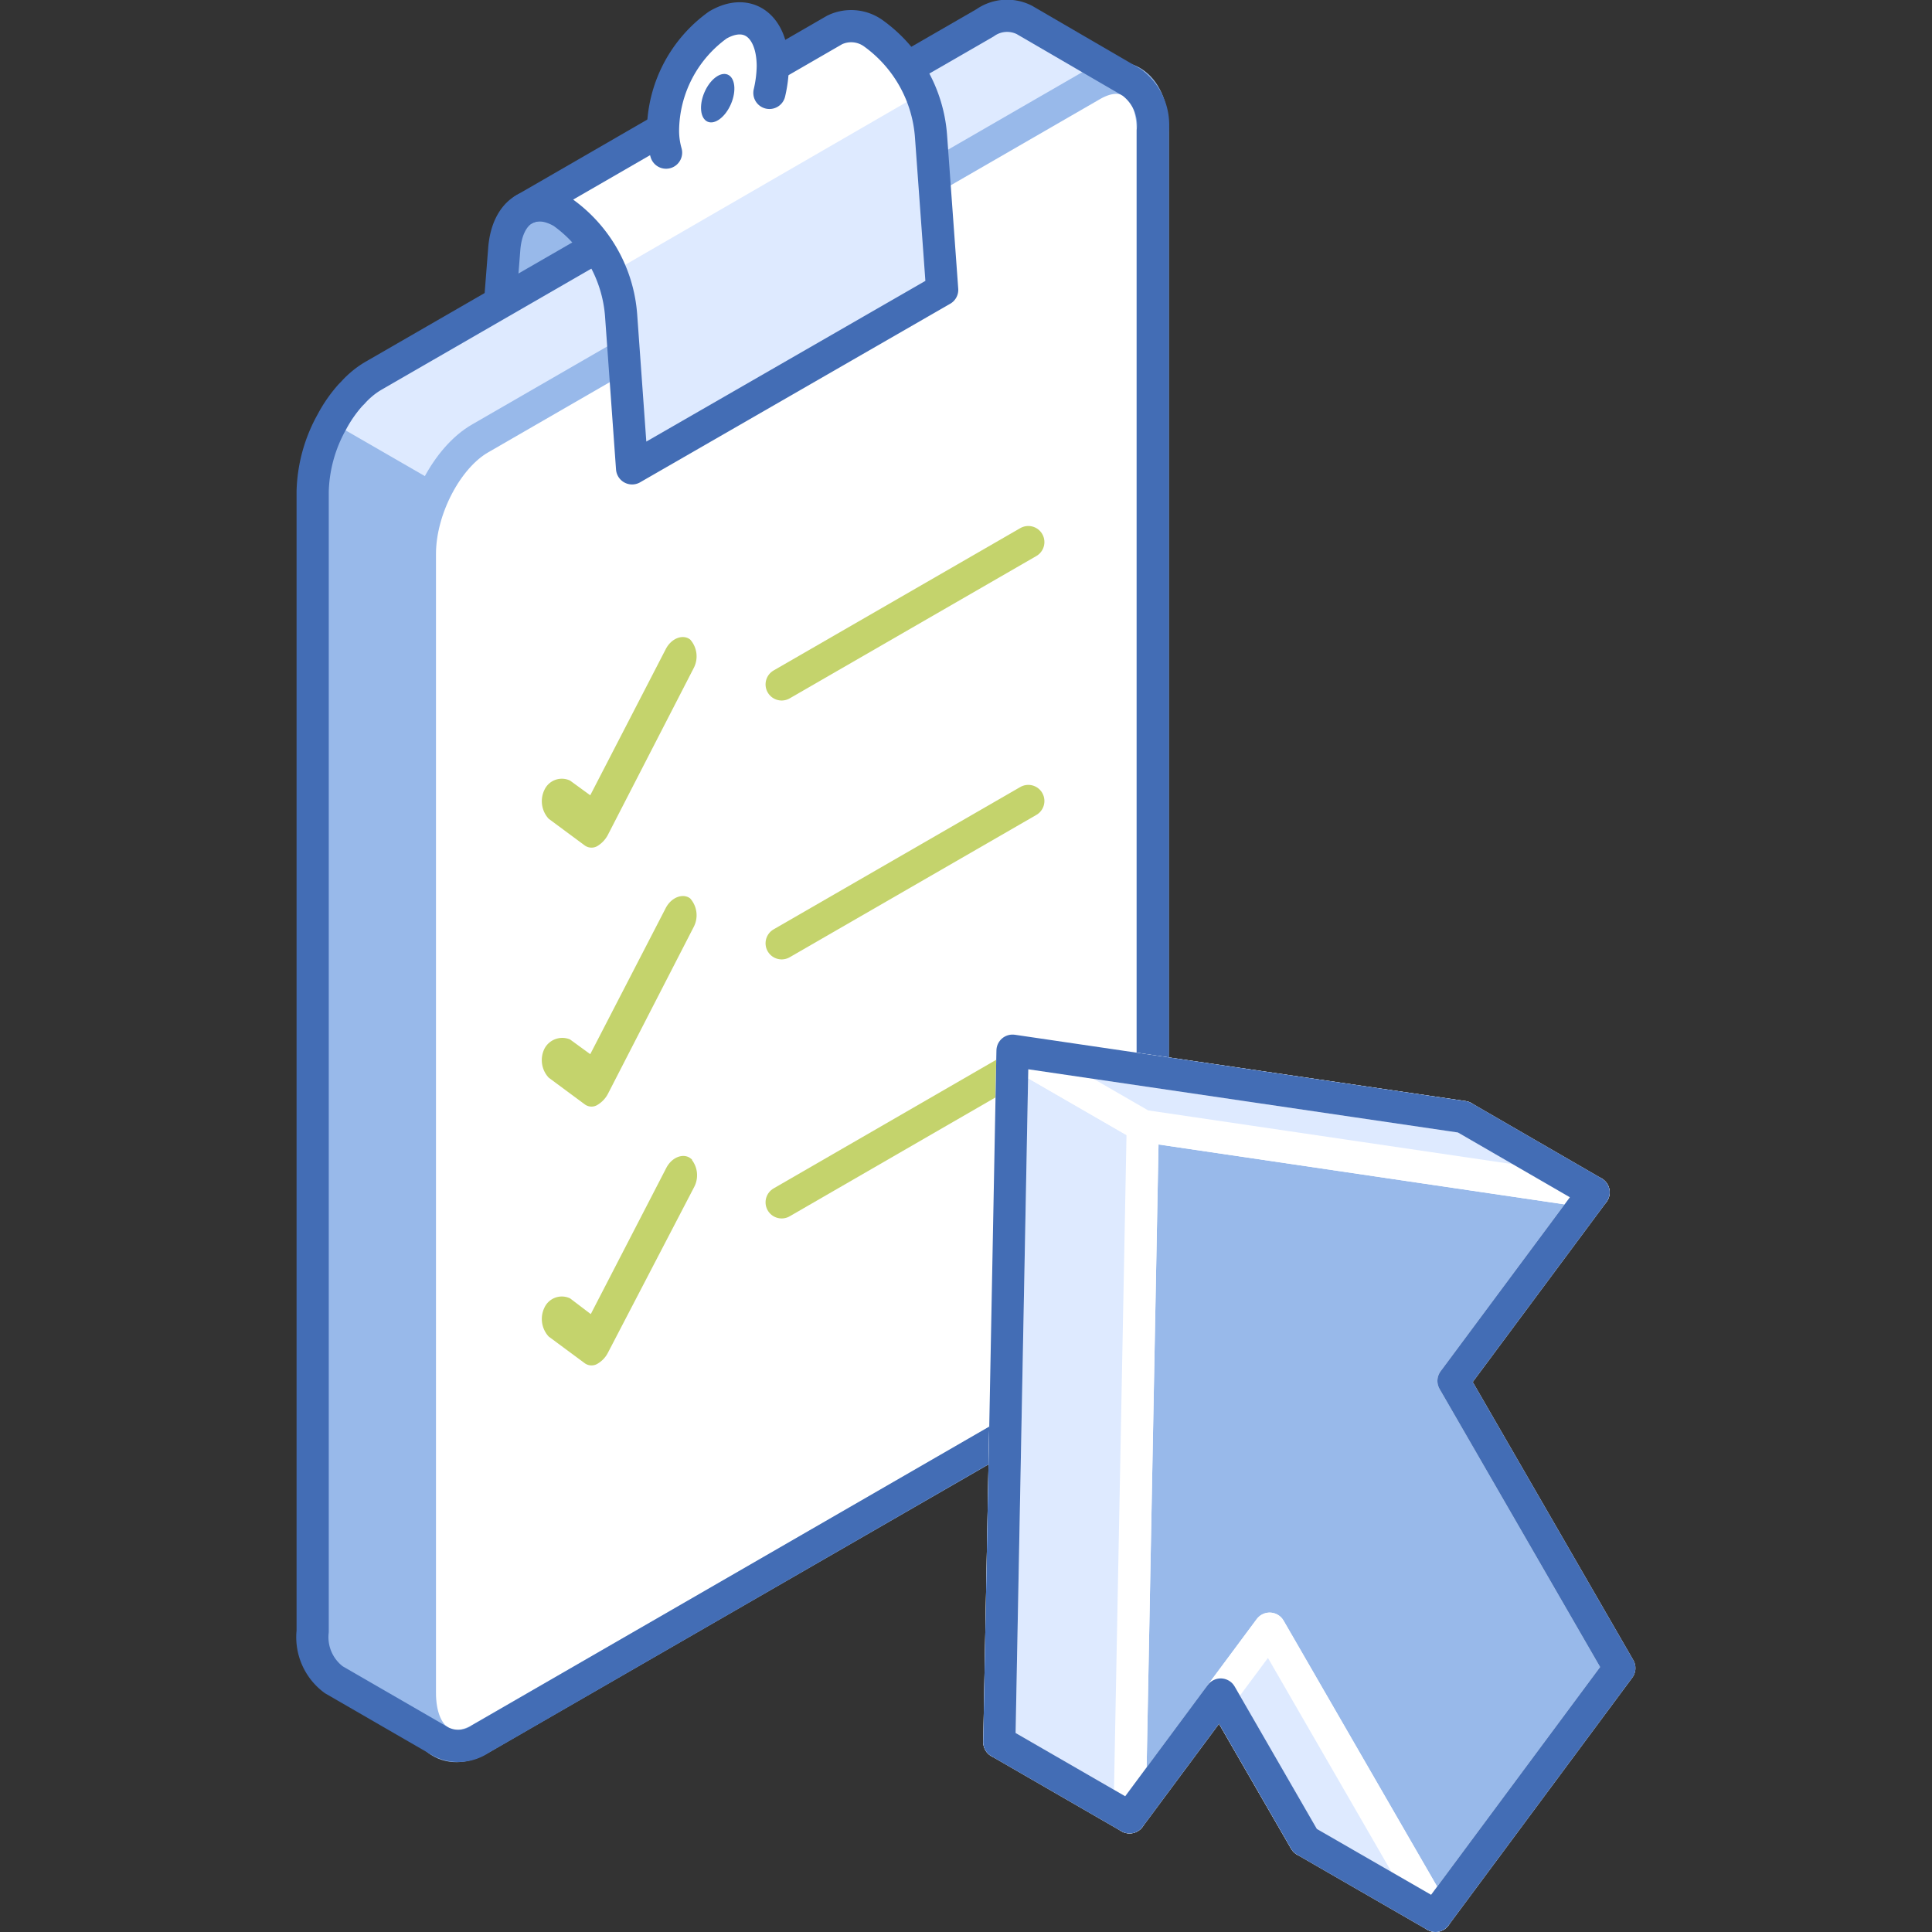 <svg xmlns="http://www.w3.org/2000/svg" viewBox="0 0 120 120"><rect x="0" y="0" width="120" height="120" fill="#333333" stroke="none"/><defs><style>.cls-1,.cls-9{fill:#98b9ea;}.cls-11,.cls-2{fill:none;}.cls-2{stroke:#436db5;}.cls-10,.cls-2,.cls-4,.cls-7,.cls-9{stroke-linecap:round;stroke-linejoin:round;stroke-width:2px;}.cls-10,.cls-3{fill:#deeaff;}.cls-4,.cls-5,.cls-7{fill:#fff;}.cls-4{stroke:#98b9ea;}.cls-6{fill:#436db5;}.cls-7,.cls-8{stroke:#c4d36c;}.cls-8{fill:#c4d36c;stroke-miterlimit:10;stroke-width:0.5px;}.cls-10,.cls-9{stroke:#fff;}</style></defs><title>one-click-operation-all-insights</title><g id="Layer_2" data-name="Layer 2"><g id="Tech_Concepts" data-name="Tech Concepts"><path class="cls-1" d="M70.29,5.08,63.63,1.24v0a2.37,2.37,0,0,0-2.45.18l-38,21.93c-2.08,1.2-3.76,4.42-3.76,7.19v70.79a3.29,3.29,0,0,0,1.31,3v0l6.66,3.85,2.55-7.94,31.24-18c2.08-1.2,3.76-4.42,3.76-7.19V16.46Z"/><path class="cls-1" d="M39.23,29.1l-.68-9.47a8.67,8.67,0,0,0-3.62-6.44h0c-1.86-1.08-3.42-.09-3.61,2.27l-.68,8.68"/><path class="cls-2" d="M39.23,29.1l-.68-9.47a8.67,8.67,0,0,0-3.62-6.44h0c-1.86-1.08-3.42-.09-3.61,2.27l-.68,8.68"/><path class="cls-3" d="M63.62,1.26a2.37,2.37,0,0,0-2.45.18l-38,21.93a7.36,7.36,0,0,0-2.57,2.86L64.93,51.82V16.46L70.29,5.08,63.63,1.24Z"/><path class="cls-4" d="M67.83,86.1,29.84,108c-2.08,1.2-3.76-.08-3.76-2.85V34.4c0-2.77,1.68-6,3.76-7.18l38-21.94c2.08-1.2,3.76.08,3.76,2.85V78.92C71.59,81.69,69.91,84.9,67.83,86.1Z"/><path class="cls-2" d="M70.28,5.11v0L63.63,1.24v0a2.37,2.37,0,0,0-2.45.18l-38,21.93a5.07,5.07,0,0,0-.74.53,5.17,5.17,0,0,0-.53.52l-.14.14a8.41,8.41,0,0,0-1.16,1.67h0a9.3,9.3,0,0,0-1.19,4.33v70.79a3.29,3.29,0,0,0,1.31,3v0l6.66,3.85v0a2.39,2.39,0,0,0,2.45-.17l38-21.94c2.08-1.2,3.76-4.41,3.76-7.18V8.13A3.28,3.28,0,0,0,70.28,5.11Z"/><path class="cls-3" d="M57.83,8.5a8.65,8.65,0,0,0-3.61-6.45,2.36,2.36,0,0,0-2.38-.19h0L32.56,13h0a2.31,2.31,0,0,1,2.37.18,8.67,8.67,0,0,1,3.62,6.44l.68,9.48L58.52,18Z"/><path class="cls-5" d="M34.93,13.19a7.8,7.8,0,0,1,3,3.78L57.19,5.83a7.8,7.8,0,0,0-3-3.78,2.36,2.36,0,0,0-2.38-.19h0L32.56,13h0A2.31,2.31,0,0,1,34.93,13.19Z"/><path class="cls-2" d="M57.83,8.5a8.65,8.65,0,0,0-3.61-6.45,2.36,2.36,0,0,0-2.38-.19h0L32.56,13h0l0,0a2.3,2.3,0,0,1,2.4.17,8.67,8.67,0,0,1,3.62,6.44l.68,9.48L58.52,18Z"/><path class="cls-5" d="M44.58,7.62l3.21-1.85A7.82,7.82,0,0,0,48,4.13c0-2.51-1.53-3.67-3.41-2.58a8.16,8.16,0,0,0-3.41,6.52,5,5,0,0,0,.19,1.41Z"/><ellipse class="cls-6" cx="44.58" cy="6.1" rx="1.59" ry="0.9" transform="translate(21.51 44.73) rotate(-66.95)"/><path class="cls-2" d="M47.79,5.77A7.82,7.82,0,0,0,48,4.13c0-2.51-1.53-3.67-3.41-2.58a8.16,8.16,0,0,0-3.41,6.52,5,5,0,0,0,.19,1.41"/><line class="cls-7" x1="48.55" y1="42.51" x2="63.87" y2="33.67"/><path class="cls-8" d="M37,68.4a.45.45,0,0,1-.52,0l-2.23-1.65a1.35,1.35,0,0,1-.21-1.5,1,1,0,0,1,1.24-.47l1.47,1.07,4.83-9.35c.29-.54.83-.72,1.12-.51a1.32,1.32,0,0,1,.16,1.48L37.54,67.82A1.48,1.48,0,0,1,37,68.4Z"/><path class="cls-8" d="M37,52.32a.47.47,0,0,1-.52,0l-2.23-1.65a1.36,1.36,0,0,1-.21-1.5.94.94,0,0,1,1.24-.47l1.47,1.07,4.83-9.35c.29-.55.83-.73,1.12-.51a1.32,1.32,0,0,1,.16,1.48L37.54,51.73A1.52,1.52,0,0,1,37,52.32Z"/><line class="cls-7" x1="48.55" y1="58.59" x2="63.87" y2="49.75"/><line class="cls-7" x1="48.55" y1="74.68" x2="63.87" y2="65.83"/><path class="cls-8" d="M37,84.48a.47.47,0,0,1-.52,0l-2.23-1.65a1.36,1.36,0,0,1-.21-1.5.94.94,0,0,1,1.24-.47L36.78,82l4.83-9.35c.29-.55.83-.73,1.12-.51a1.32,1.32,0,0,1,.16,1.48L37.54,83.9A1.41,1.41,0,0,1,37,84.48Z"/><polygon class="cls-9" points="90.89 69.38 62.89 65.26 62.07 108.21 70.76 96.49 81.06 114.33 92.48 98.94 82.19 81.1 90.89 69.38"/><polygon class="cls-9" points="98.98 74.06 70.98 69.93 70.16 112.88 78.86 101.16 89.16 119 100.58 103.61 90.28 85.77 98.98 74.06"/><polygon class="cls-10" points="89.16 119 81.06 114.33 75.82 105.25 78.86 101.16 89.16 119"/><polygon class="cls-10" points="70.16 112.88 62.07 108.21 62.89 65.26 70.98 69.93 70.16 112.88"/><polygon class="cls-10" points="98.98 74.06 90.89 69.38 62.89 65.26 70.98 69.93 98.98 74.06"/><polygon class="cls-2" points="90.28 85.77 98.98 74.06 90.89 69.38 62.89 65.26 62.07 108.21 70.16 112.88 75.82 105.25 75.82 105.25 75.82 105.25 81.06 114.33 89.16 119 100.58 103.61 90.28 85.77"/><rect class="cls-11" width="120" height="120"/><rect class="cls-11" width="120" height="120"/></g></g></svg>